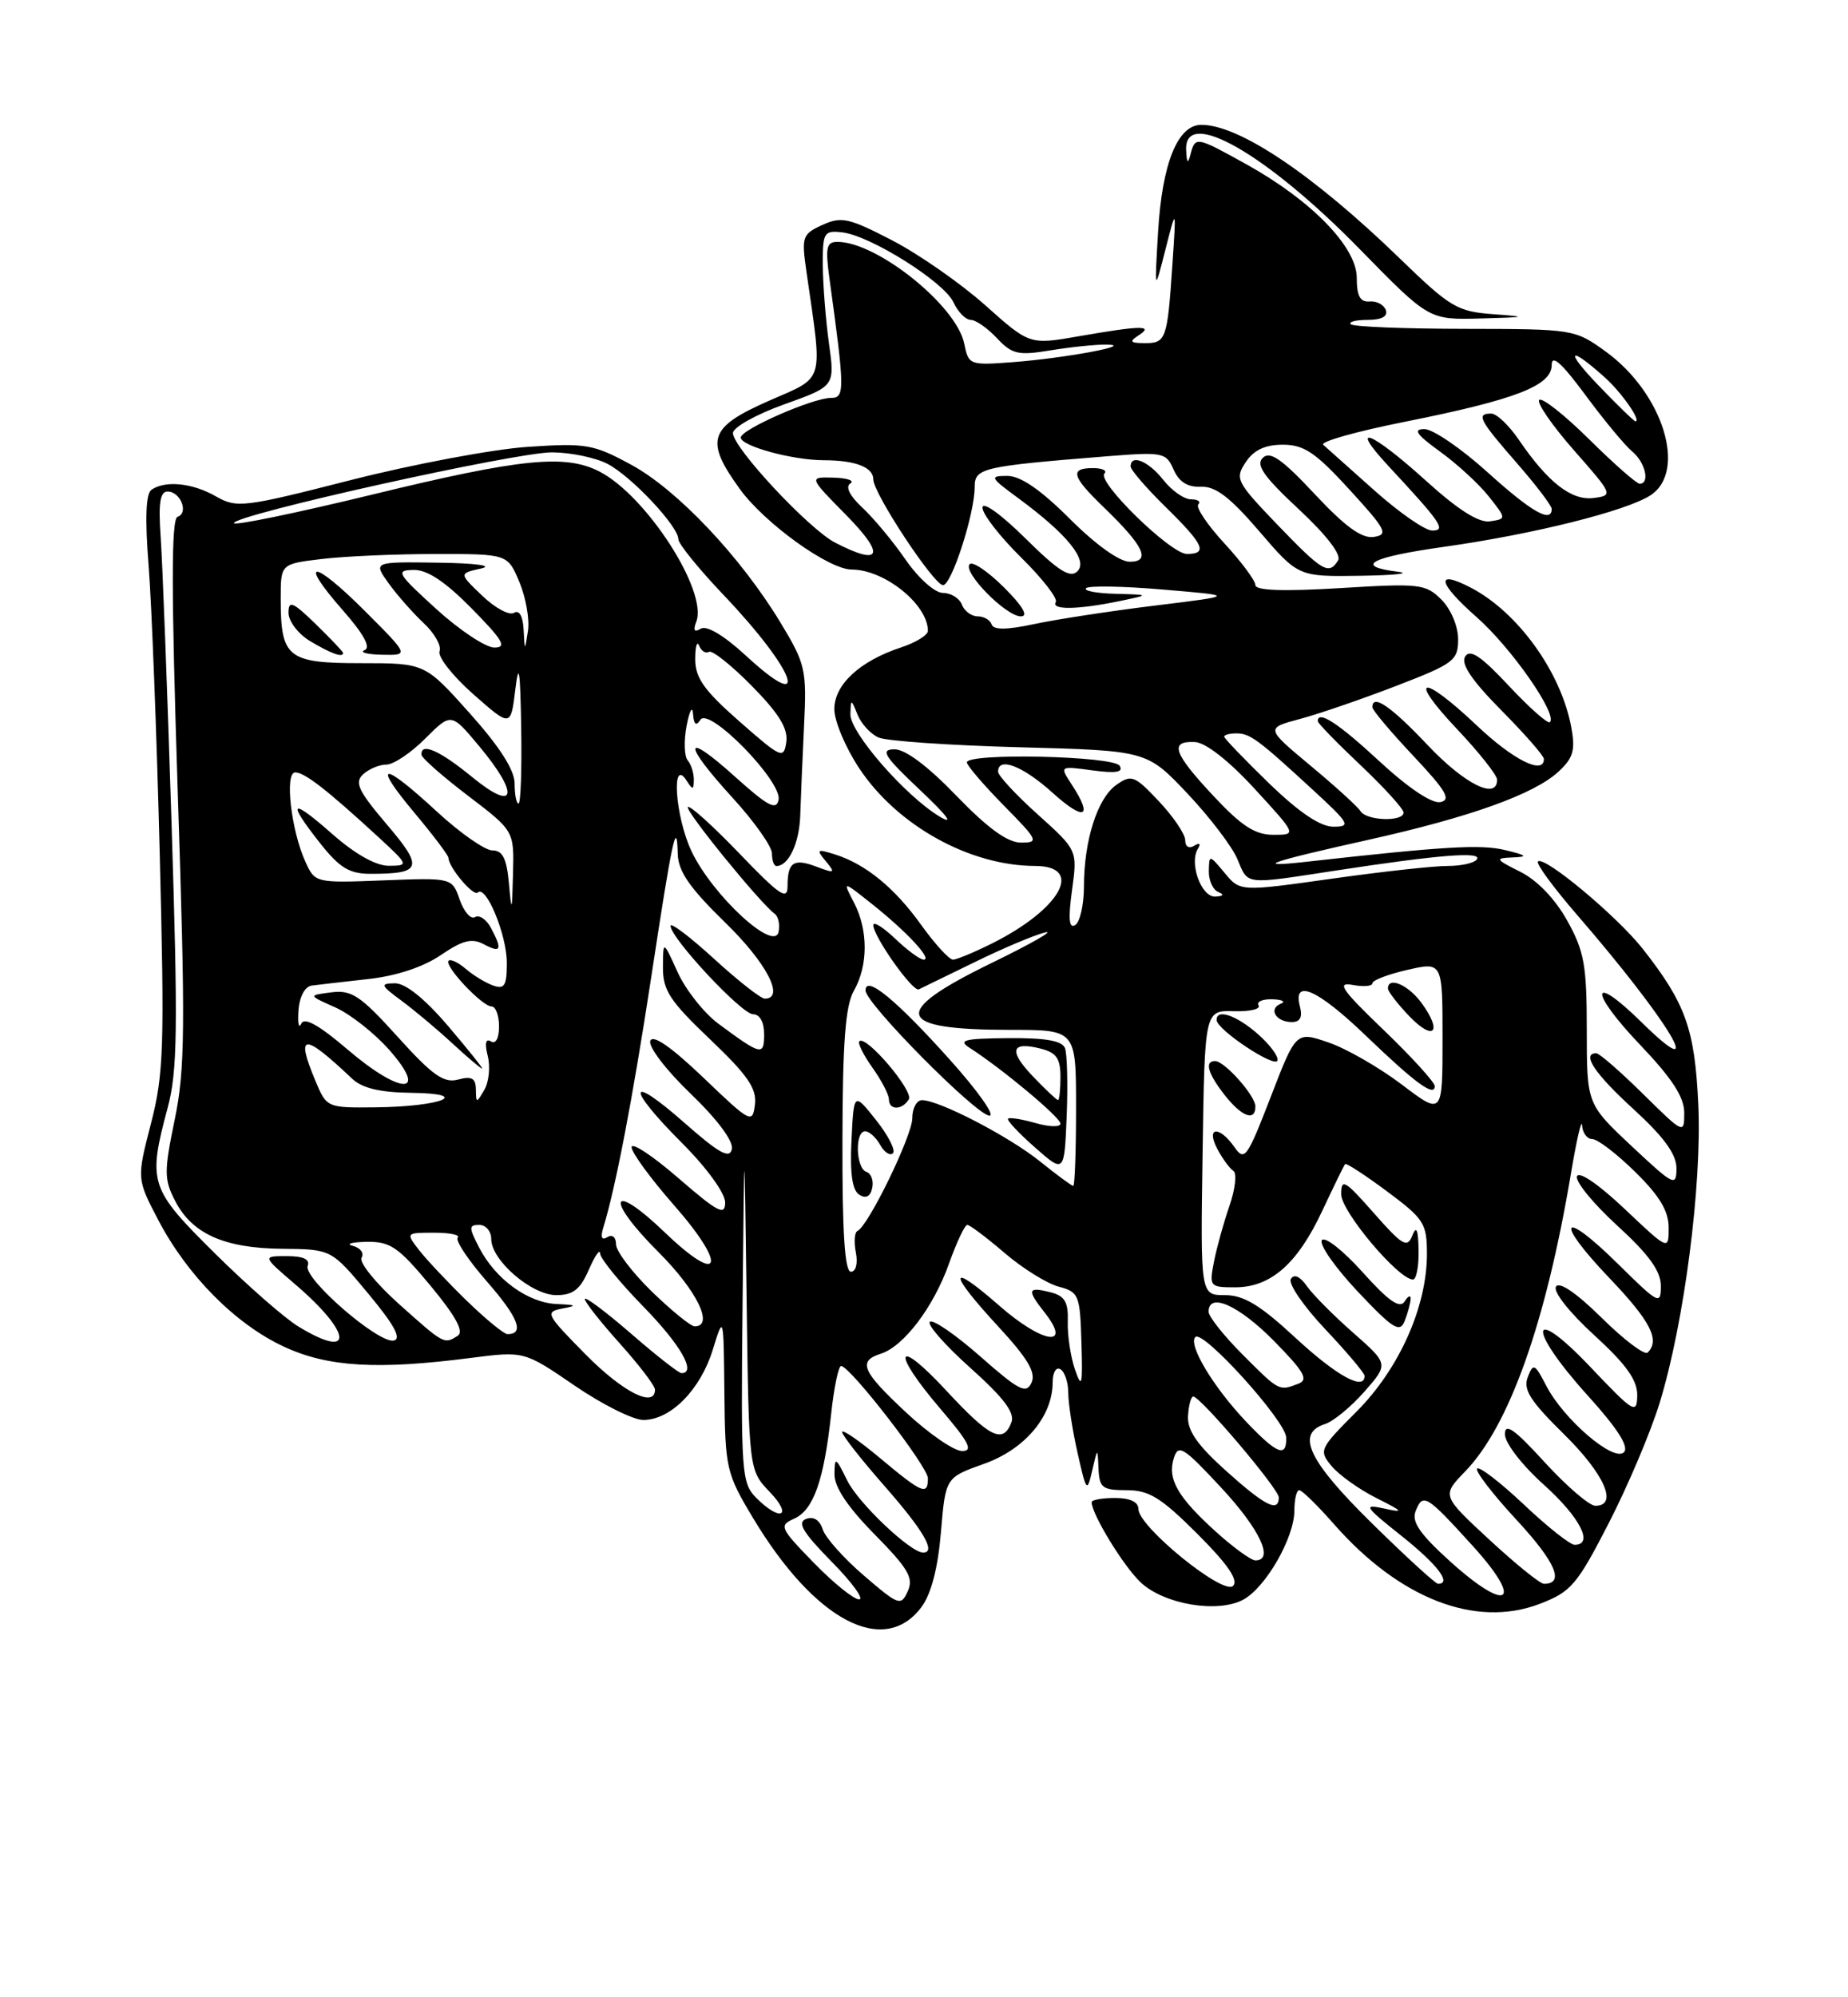 <?xml version="1.0" encoding="UTF-8" standalone="no"?>
<!DOCTYPE svg PUBLIC "-//W3C//DTD SVG 1.1//EN" "http://www.w3.org/Graphics/SVG/1.1/DTD/svg11.dtd" >
<svg xmlns="http://www.w3.org/2000/svg" xmlns:xlink="http://www.w3.org/1999/xlink" version="1.1" viewBox="0 0 237 256">
 <g >
 <path fill="currentColor"
d=" M 118.19 205.96 C 119.42 204.30 120.29 200.97 120.67 196.40 C 121.26 189.38 121.26 189.38 126.18 187.63 C 131.43 185.77 134.99 181.55 135.00 177.19 C 135.00 175.91 135.44 175.16 136.00 175.50 C 136.55 175.84 137.00 177.19 137.00 178.51 C 137.00 179.83 137.53 183.29 138.19 186.20 C 139.32 191.23 139.41 191.34 140.07 188.50 C 140.76 185.50 140.76 185.50 140.88 188.25 C 140.99 190.70 141.38 191.00 144.48 191.00 C 147.37 191.00 148.90 191.95 153.57 196.61 C 157.48 200.52 158.86 202.54 158.13 203.27 C 156.88 204.52 146.00 195.68 146.00 193.42 C 146.00 192.51 144.93 192.00 143.00 192.00 C 141.35 192.00 140.00 192.24 140.00 192.54 C 140.00 194.07 144.12 200.80 146.30 202.83 C 149.32 205.65 156.15 206.79 159.43 205.04 C 162.32 203.49 166.00 197.09 166.00 193.61 C 166.00 192.18 166.28 191.00 166.62 191.00 C 166.97 191.00 168.99 192.97 171.11 195.39 C 179.51 204.93 189.26 208.70 197.44 205.58 C 201.49 204.03 202.23 203.17 206.33 195.20 C 208.79 190.41 211.73 183.47 212.86 179.76 C 216.00 169.52 218.28 151.87 217.80 141.54 C 217.35 131.89 216.18 128.62 210.69 121.63 C 207.38 117.43 198.03 109.63 197.24 110.42 C 196.97 110.69 199.21 113.74 202.21 117.21 C 214.04 130.86 219.34 139.68 210.52 131.02 C 203.90 124.52 203.75 127.01 210.34 133.92 C 214.45 138.23 216.00 140.62 216.00 142.64 C 216.00 145.39 215.92 145.35 210.72 140.22 C 207.81 137.35 205.11 135.00 204.72 135.00 C 202.77 135.00 204.52 137.63 209.50 142.17 C 213.41 145.75 215.00 147.94 215.00 149.75 C 215.00 152.14 214.66 151.97 209.25 146.90 C 203.50 141.50 203.50 141.50 203.50 132.00 C 203.50 123.73 203.18 121.92 200.99 118.00 C 199.46 115.24 197.14 112.82 194.99 111.75 C 191.74 110.12 191.67 110.00 194.00 109.90 C 196.02 109.82 195.83 109.63 193.00 108.95 C 189.88 108.20 185.20 108.48 167.50 110.46 C 160.58 111.23 162.65 110.50 175.50 107.64 C 188.57 104.73 196.79 101.78 199.90 98.88 C 201.78 97.13 202.06 96.13 201.50 93.16 C 200.18 86.13 194.68 78.49 188.66 75.34 C 184.02 72.92 184.36 74.68 189.36 79.09 C 193.80 82.99 199.78 91.55 198.77 92.56 C 198.51 92.82 196.15 90.73 193.52 87.92 C 189.94 84.09 188.53 83.14 187.90 84.15 C 187.32 85.09 188.74 87.20 192.53 91.03 C 195.54 94.07 198.00 96.88 198.00 97.28 C 198.00 99.37 194.08 97.42 189.41 93.00 C 182.31 86.28 180.40 86.61 186.85 93.44 C 189.68 96.43 192.00 99.36 192.00 99.94 C 192.00 102.59 187.84 100.52 183.09 95.50 C 178.37 90.51 176.00 88.89 176.00 90.65 C 176.00 91.01 178.36 93.81 181.25 96.88 C 185.46 101.35 186.15 102.52 184.72 102.81 C 183.63 103.02 180.61 101.00 176.91 97.58 C 171.62 92.68 169.00 90.98 169.00 92.44 C 169.00 92.69 171.47 95.23 174.50 98.09 C 177.52 100.95 180.00 103.67 180.00 104.15 C 180.00 105.36 175.25 105.21 174.48 103.97 C 174.14 103.41 171.25 100.78 168.07 98.14 C 162.30 93.33 162.30 93.33 166.72 92.15 C 169.16 91.50 174.71 89.59 179.07 87.91 C 186.47 85.06 187.00 84.66 187.00 81.93 C 187.00 80.27 186.07 78.07 184.86 76.86 C 182.84 74.84 182.09 74.75 171.86 75.38 C 164.58 75.82 161.00 75.69 161.00 75.00 C 161.00 74.42 159.21 72.01 157.01 69.63 C 154.82 67.25 153.32 65.01 153.68 64.65 C 154.04 64.29 153.62 64.00 152.74 64.00 C 151.86 64.00 150.26 62.88 149.18 61.50 C 147.28 59.09 145.00 58.16 145.00 59.79 C 145.00 60.23 147.03 62.57 149.50 65.00 C 154.41 69.81 154.94 71.00 152.21 71.00 C 150.13 71.00 140.62 61.72 141.64 60.69 C 142.02 60.31 141.36 60.00 140.17 60.00 C 137.14 60.00 137.45 61.07 141.58 65.05 C 146.69 69.97 147.66 72.00 144.88 72.00 C 143.57 72.00 140.51 69.81 137.20 66.50 C 133.46 62.77 130.89 61.00 129.20 61.00 C 126.86 61.00 126.95 61.18 130.60 63.86 C 136.88 68.48 139.58 71.82 138.18 73.22 C 137.25 74.15 135.75 73.20 131.49 68.99 C 128.34 65.88 126.00 64.21 126.00 65.07 C 126.00 65.90 128.23 68.77 130.96 71.46 C 133.68 74.14 135.68 76.71 135.40 77.17 C 134.76 78.20 138.21 78.15 143.50 77.06 C 147.50 76.23 147.50 76.23 143.08 76.11 C 140.65 76.05 138.94 75.73 139.28 75.39 C 139.61 75.05 144.08 75.13 149.19 75.57 C 158.50 76.35 158.50 76.35 148.11 77.62 C 142.40 78.32 135.43 79.39 132.63 79.99 C 129.12 80.74 127.42 80.76 127.18 80.04 C 126.99 79.47 126.18 79.00 125.39 79.00 C 124.59 79.00 123.68 78.33 123.36 77.50 C 123.05 76.68 121.96 76.00 120.94 76.00 C 119.90 76.00 117.82 74.15 116.15 71.75 C 114.54 69.41 112.03 66.40 110.60 65.07 C 108.97 63.56 108.39 62.38 109.05 61.97 C 109.64 61.61 108.68 61.27 106.91 61.22 C 103.70 61.13 103.70 61.13 108.56 66.06 C 113.60 71.18 113.01 72.61 107.10 69.55 C 103.72 67.80 94.00 57.38 94.00 55.51 C 94.00 54.78 96.94 53.13 100.54 51.84 C 107.08 49.50 107.08 49.50 106.31 44.00 C 105.89 40.98 105.54 36.48 105.52 34.00 C 105.50 29.79 105.66 29.52 108.00 29.78 C 111.62 30.19 121.06 36.12 122.28 38.75 C 122.85 39.99 123.85 41.00 124.49 41.00 C 125.13 41.00 126.64 42.05 127.85 43.34 C 129.80 45.42 130.56 45.59 134.77 44.90 C 137.37 44.47 140.62 44.14 142.00 44.17 C 145.58 44.24 136.56 45.91 129.86 46.42 C 124.35 46.84 124.21 46.78 123.66 44.05 C 122.69 39.19 112.48 31.00 107.40 31.00 C 105.98 31.00 105.83 31.71 106.38 35.75 C 108.35 50.02 108.36 51.00 106.57 51.00 C 104.24 51.00 95.00 55.05 95.00 56.08 C 95.00 57.17 101.65 58.99 105.67 58.99 C 109.72 59.00 112.00 59.89 112.00 61.45 C 112.00 63.23 119.77 75.00 120.94 75.00 C 122.04 75.00 125.00 65.84 125.00 62.41 C 125.00 59.98 125.95 59.77 142.00 58.48 C 149.15 57.91 149.55 57.99 150.51 60.19 C 151.20 61.77 152.31 62.46 154.01 62.39 C 155.88 62.30 157.75 63.73 161.50 68.10 C 166.50 73.92 166.50 73.92 174.50 73.80 C 178.90 73.73 181.04 73.50 179.25 73.28 C 173.56 72.57 175.72 71.42 185.25 70.08 C 196.67 68.47 208.61 65.49 211.69 63.47 C 216.39 60.39 213.26 50.37 205.94 45.07 C 201.98 42.20 201.79 42.17 187.87 42.15 C 180.13 42.14 173.54 41.88 173.23 41.56 C 172.92 41.25 173.90 41.00 175.42 41.00 C 177.19 41.00 178.01 40.55 177.73 39.75 C 177.48 39.06 176.55 38.56 175.64 38.64 C 174.43 38.74 174.00 37.94 174.00 35.60 C 174.00 31.67 168.22 25.72 159.92 21.10 C 153.40 17.48 153.29 17.46 152.69 19.75 C 152.35 21.07 152.20 20.94 152.12 19.25 C 151.83 13.65 162.37 19.66 174.38 31.93 C 183.25 41.00 183.25 41.00 189.88 40.82 C 195.85 40.66 196.01 40.60 191.50 40.27 C 186.87 39.93 185.98 39.39 179.50 33.11 C 168.45 22.41 158.93 16.00 154.07 16.00 C 151.03 16.00 149.04 20.93 148.52 29.72 C 148.06 37.50 148.06 37.50 149.46 32.00 C 150.86 26.50 150.86 26.50 150.35 34.00 C 149.71 43.52 149.54 44.00 146.78 43.98 C 144.94 43.97 144.79 43.78 146.00 43.00 C 148.05 41.68 146.39 41.70 138.35 43.10 C 132.04 44.20 132.04 44.20 126.34 39.11 C 123.20 36.32 117.84 32.58 114.42 30.81 C 108.87 27.93 107.91 27.72 105.47 28.83 C 102.89 30.01 102.78 30.34 103.42 34.79 C 105.52 49.41 105.88 48.17 98.57 51.39 C 90.89 54.77 90.35 56.42 94.88 62.68 C 98.07 67.08 106.30 73.00 109.22 73.00 C 113.43 73.00 119.00 77.48 119.00 80.86 C 119.00 81.40 117.45 82.36 115.56 82.98 C 110.26 84.73 107.00 87.74 107.00 90.90 C 107.00 92.42 108.43 95.82 110.19 98.47 C 115.05 105.81 124.37 110.98 132.75 110.99 C 139.08 111.01 136.05 116.49 127.29 120.89 C 124.97 122.05 122.69 123.00 122.21 123.00 C 121.73 123.00 119.90 121.00 118.14 118.55 C 114.70 113.75 110.97 110.72 107.01 109.49 C 104.76 108.79 104.65 108.87 105.91 110.39 C 107.17 111.91 107.06 111.97 104.75 111.10 C 101.79 109.97 101.00 110.49 101.00 113.58 C 101.00 115.46 99.99 114.77 94.84 109.41 C 91.45 105.88 88.47 103.19 88.22 103.44 C 87.80 103.86 97.47 115.75 99.35 117.12 C 99.82 117.46 100.04 118.50 99.85 119.44 C 99.30 122.09 91.35 114.73 88.69 109.12 C 86.58 104.67 86.05 96.88 88.07 100.08 C 88.83 101.28 88.97 101.26 88.98 99.95 C 88.99 99.10 88.64 97.97 88.19 97.45 C 87.75 96.93 87.69 94.92 88.06 93.00 C 88.43 91.08 88.80 90.40 88.88 91.50 C 88.98 92.88 89.28 93.11 89.82 92.26 C 90.91 90.54 100.31 100.14 99.85 102.51 C 99.57 103.92 98.48 103.34 94.25 99.54 C 87.60 93.55 87.45 95.15 94.00 102.31 C 96.75 105.32 99.00 108.50 99.00 109.39 C 99.00 110.28 99.26 111.00 99.57 111.00 C 101.14 111.00 102.51 108.08 102.63 104.50 C 102.70 102.30 102.92 97.10 103.12 92.95 C 103.47 85.83 103.30 85.09 100.09 79.79 C 94.98 71.36 86.88 62.80 80.99 59.59 C 76.09 56.93 75.19 56.77 67.62 57.28 C 63.15 57.59 52.98 59.50 45.00 61.53 C 31.21 65.05 30.36 65.15 27.67 63.61 C 24.67 61.90 21.21 61.55 19.43 62.77 C 18.70 63.26 18.58 66.44 19.06 72.50 C 19.45 77.45 20.09 93.97 20.48 109.21 C 21.11 134.22 21.01 137.61 19.36 144.01 C 17.53 151.09 17.53 151.09 20.30 156.38 C 24.03 163.50 30.20 169.72 36.40 172.60 C 42.00 175.21 48.35 175.60 60.36 174.05 C 67.22 173.17 67.22 173.17 73.67 177.58 C 77.22 180.01 81.20 182.00 82.51 182.00 C 86.00 182.00 89.83 178.13 91.41 173.00 C 92.80 168.50 92.80 168.50 92.90 178.56 C 93.00 188.23 93.14 188.84 96.57 194.56 C 104.48 207.74 113.38 212.43 118.19 205.96 Z  M 128.77 75.30 C 126.73 73.27 124.75 71.92 124.36 72.31 C 123.39 73.28 129.00 79.00 130.92 79.00 C 131.93 79.00 131.18 77.71 128.77 75.30 Z  M 110.81 201.96 C 108.23 199.75 105.84 197.08 105.51 196.02 C 105.12 194.81 104.33 194.32 103.37 194.69 C 102.20 195.14 102.97 196.41 106.63 200.14 C 109.27 202.81 110.86 205.00 110.18 205.00 C 109.49 205.00 106.87 202.88 104.35 200.29 C 100.01 195.83 99.88 195.53 101.85 194.65 C 104.33 193.55 105.67 189.74 106.59 181.25 C 106.96 177.81 107.54 175.04 107.88 175.08 C 109.15 175.25 119.00 188.00 119.00 189.47 C 119.00 191.72 118.28 191.42 112.89 186.91 C 110.20 184.66 108.00 183.14 108.00 183.55 C 108.00 183.95 110.47 187.10 113.50 190.54 C 118.46 196.20 120.09 199.00 118.39 199.00 C 116.77 199.00 110.08 192.66 108.66 189.77 C 107.16 186.72 107.04 186.67 107.02 188.97 C 107.01 190.62 108.72 193.17 112.17 196.67 C 116.48 201.04 117.19 202.25 116.42 203.95 C 115.54 205.88 115.27 205.79 110.81 201.96 Z  M 186.03 200.18 C 182.12 196.65 181.01 195.06 181.54 193.71 C 182.48 191.32 182.90 191.57 188.87 198.14 C 195.48 205.41 193.44 206.86 186.03 200.18 Z  M 175.92 195.22 C 167.78 187.22 166.13 183.73 169.94 182.52 C 171.00 182.18 173.27 180.31 174.98 178.37 C 178.09 174.83 178.09 174.83 173.54 170.82 C 171.03 168.62 168.36 165.93 167.60 164.84 C 166.72 163.59 165.96 163.25 165.55 163.93 C 165.18 164.51 167.16 167.40 169.94 170.35 C 172.72 173.29 175.00 175.99 175.00 176.35 C 175.00 178.32 171.42 176.35 166.17 171.50 C 161.60 167.26 159.51 166.00 157.09 166.00 C 153.95 166.00 153.95 166.00 154.23 147.75 C 154.50 129.50 154.50 129.50 158.22 129.61 C 160.27 129.67 161.71 129.34 161.41 128.86 C 161.12 128.39 161.92 128.04 163.19 128.08 C 164.46 128.12 164.93 128.39 164.24 128.66 C 162.62 129.32 163.65 131.00 165.68 131.00 C 166.74 131.00 167.07 130.37 166.71 129.00 C 165.76 125.37 168.98 126.80 175.17 132.75 C 181.51 138.84 184.00 140.66 184.00 139.21 C 184.00 138.72 181.06 135.49 177.46 132.03 C 172.07 126.86 171.36 125.84 173.46 126.24 C 174.86 126.50 176.00 126.41 176.00 126.03 C 176.00 125.65 178.03 124.87 180.50 124.31 C 185.00 123.28 185.00 123.28 185.00 133.12 C 185.00 142.97 185.00 142.97 179.75 138.99 C 176.86 136.81 172.64 134.38 170.36 133.61 C 166.21 132.19 166.21 132.19 162.96 140.61 C 159.92 148.46 159.61 148.89 158.30 147.01 C 156.35 144.24 154.63 144.43 156.11 147.25 C 156.77 148.49 157.69 149.76 158.17 150.07 C 158.65 150.38 158.42 152.41 157.67 154.57 C 156.92 156.73 156.03 159.96 155.68 161.75 C 155.07 164.89 155.16 165.00 158.39 165.00 C 162.96 165.00 166.38 162.01 169.56 155.23 C 171.04 152.08 172.36 149.37 172.51 149.20 C 172.65 149.04 175.07 150.61 177.88 152.70 C 182.62 156.22 183.00 156.81 183.00 160.71 C 183.00 167.50 179.43 175.47 173.94 180.96 C 169.21 185.70 169.11 185.91 170.78 187.92 C 171.73 189.06 174.30 190.89 176.50 192.00 C 179.99 193.75 180.12 193.92 177.50 193.35 C 174.77 192.75 174.97 193.07 179.75 196.87 C 184.36 200.54 186.24 203.00 184.42 203.00 C 184.10 203.00 180.27 199.50 175.92 195.22 Z  M 180.91 166.50 C 180.94 165.95 180.59 166.09 180.14 166.81 C 179.52 167.78 178.10 166.79 174.73 163.04 C 172.20 160.23 169.87 158.41 169.52 158.97 C 169.17 159.54 171.26 162.50 174.15 165.57 C 178.66 170.34 179.53 170.88 180.14 169.32 C 180.54 168.32 180.88 167.05 180.91 166.50 Z  M 181.93 160.25 C 181.88 157.57 181.65 157.03 181.12 158.37 C 180.48 160.01 179.86 159.65 176.19 155.48 C 172.47 151.26 172.00 150.98 172.00 153.07 C 172.00 155.28 179.35 164.00 181.21 164.00 C 181.64 164.00 181.97 162.31 181.93 160.25 Z  M 161.00 141.81 C 161.00 140.44 157.05 136.00 155.83 136.00 C 154.44 136.00 154.90 137.60 157.07 140.37 C 159.26 143.15 161.00 143.79 161.00 141.81 Z  M 161.33 132.55 C 158.57 130.12 155.97 129.24 156.03 130.75 C 156.07 131.99 163.47 136.91 163.83 135.94 C 164.01 135.44 162.88 133.92 161.33 132.55 Z  M 182.32 128.57 C 180.63 126.24 178.00 125.10 178.00 126.70 C 178.00 127.08 179.23 128.67 180.73 130.24 C 183.88 133.52 185.04 132.30 182.32 128.57 Z  M 191.01 197.35 C 184.90 191.70 184.90 191.70 187.90 188.60 C 193.56 182.76 198.26 169.52 201.47 150.40 C 202.20 146.05 202.84 143.29 202.90 144.25 C 202.95 145.21 203.55 146.00 204.21 146.00 C 204.88 146.00 207.35 147.89 209.71 150.21 C 212.83 153.27 214.00 155.22 214.00 157.35 C 214.00 160.29 214.00 160.29 208.32 154.92 C 205.00 151.78 202.48 150.06 202.24 150.78 C 202.02 151.45 204.35 154.29 207.42 157.10 C 211.47 160.80 213.00 162.92 213.00 164.82 C 213.00 167.30 212.72 167.15 207.52 162.02 C 200.22 154.81 199.24 156.31 206.38 163.79 C 211.68 169.34 212.92 171.75 211.31 173.36 C 210.93 173.74 208.28 171.75 205.43 168.93 C 202.20 165.74 199.98 164.22 199.55 164.91 C 199.16 165.55 201.26 168.21 204.43 171.11 C 208.56 174.88 209.99 176.89 209.97 178.85 C 209.93 181.32 209.53 181.08 203.97 175.22 C 196.07 166.91 195.78 170.20 203.64 178.89 C 207.46 183.11 208.95 185.45 208.26 186.14 C 206.96 187.44 200.53 181.93 198.30 177.61 C 196.83 174.77 196.63 174.68 195.93 176.51 C 195.31 178.10 196.25 179.58 200.58 183.83 C 205.78 188.95 207.56 193.00 204.60 193.00 C 203.83 193.00 200.91 190.49 198.10 187.42 C 194.22 183.17 193.00 182.31 193.00 183.83 C 193.00 184.95 195.18 187.78 198.00 190.31 C 202.64 194.48 204.44 198.00 201.94 198.00 C 201.36 198.00 198.43 195.68 195.43 192.84 C 192.43 190.01 189.73 187.93 189.44 188.23 C 189.14 188.53 191.43 191.51 194.53 194.85 C 199.53 200.26 200.70 203.00 198.00 203.00 C 197.51 203.00 194.37 200.46 191.01 197.35 Z  M 155.95 196.34 C 151.01 191.87 149.69 189.56 150.54 186.88 C 151.12 185.06 151.77 185.47 156.59 190.65 C 161.56 195.99 163.46 200.00 161.00 200.00 C 160.45 200.00 158.18 198.35 155.95 196.34 Z  M 97.00 192.00 C 95.10 190.10 95.01 188.83 95.23 167.25 C 95.46 144.50 95.46 144.50 95.75 166.47 C 96.04 188.43 96.04 188.43 98.71 191.22 C 101.72 194.36 100.10 195.10 97.00 192.00 Z  M 157.21 188.50 C 153.55 185.21 152.25 183.34 152.36 181.50 C 152.44 180.13 152.74 179.00 153.03 179.00 C 153.96 179.00 164.00 190.83 164.00 191.93 C 164.00 193.91 162.24 193.02 157.21 188.50 Z  M 116.25 181.08 C 110.54 175.77 109.97 174.46 112.96 173.51 C 115.90 172.58 119.74 167.51 121.71 161.95 C 122.68 159.23 123.73 157.00 124.05 157.00 C 124.38 157.00 126.53 158.62 128.83 160.59 C 131.14 162.57 134.26 164.51 135.76 164.91 C 138.36 165.60 138.51 165.97 138.69 172.07 C 138.86 177.62 138.74 178.09 137.85 175.50 C 137.29 173.85 136.88 171.09 136.94 169.37 C 137.02 166.93 136.56 166.12 134.82 165.66 C 131.78 164.87 131.64 165.28 133.98 168.24 C 137.57 172.81 133.70 172.21 128.14 167.34 C 121.58 161.60 121.53 163.00 128.04 170.04 C 131.81 174.12 132.88 175.93 132.29 177.22 C 131.61 178.71 130.69 178.24 125.71 173.85 C 122.52 171.05 119.61 169.05 119.25 169.42 C 118.88 169.79 121.23 172.45 124.47 175.35 C 128.74 179.17 130.18 181.08 129.71 182.31 C 128.64 185.10 126.97 184.29 121.37 178.25 C 114.83 171.20 114.22 173.10 120.62 180.59 C 124.29 184.88 124.86 186.00 123.37 185.98 C 122.34 185.97 119.14 183.77 116.25 181.08 Z  M 159.84 182.25 C 155.61 177.80 152.33 172.34 153.30 171.37 C 154.28 170.39 164.90 182.13 164.95 184.25 C 165.02 186.88 163.78 186.39 159.84 182.25 Z  M 75.09 173.59 C 70.02 168.45 69.86 168.15 72.12 167.72 C 74.08 167.35 73.95 167.25 71.38 167.14 C 67.69 166.97 63.55 163.96 61.45 159.91 C 60.11 157.31 60.11 157.00 61.47 157.00 C 62.31 157.00 63.00 157.82 63.00 158.81 C 63.00 161.54 68.18 166.00 71.35 166.00 C 73.49 166.00 74.41 165.28 75.51 162.75 C 76.29 160.96 76.94 160.02 76.96 160.66 C 76.98 161.30 79.47 164.36 82.50 167.46 C 87.29 172.36 89.37 176.00 87.39 176.00 C 87.05 176.00 84.12 173.71 80.89 170.90 C 77.65 168.10 75.00 166.12 75.00 166.50 C 75.00 166.89 77.03 169.46 79.50 172.21 C 81.97 174.96 84.00 177.62 84.00 178.11 C 84.00 180.53 79.88 178.44 75.09 173.59 Z  M 159.37 173.63 C 156.97 171.23 155.00 168.75 155.00 168.13 C 155.00 165.57 158.87 167.30 163.37 171.86 C 167.27 175.83 167.85 176.84 166.50 177.36 C 164.02 178.31 164.07 178.34 159.37 173.63 Z  M 38.26 170.02 C 36.47 168.93 31.64 164.69 27.51 160.60 C 19.18 152.35 18.93 151.58 21.50 142.00 C 22.76 137.31 22.84 131.92 22.00 105.50 C 21.46 88.45 20.83 71.91 20.60 68.75 C 20.30 64.49 20.53 63.00 21.49 63.00 C 23.15 63.00 24.24 65.75 22.77 66.24 C 21.95 66.52 21.96 75.82 22.79 101.36 C 23.79 131.66 23.74 137.06 22.41 143.49 C 21.03 150.16 21.03 151.16 22.46 153.92 C 24.64 158.15 28.77 159.99 36.20 160.06 C 42.50 160.12 42.50 160.12 47.23 165.81 C 50.57 169.82 51.53 171.59 50.50 171.82 C 48.55 172.25 38.86 163.84 39.46 162.25 C 39.78 161.41 38.89 161.00 36.79 161.00 C 33.64 161.00 33.64 161.00 37.83 164.59 C 45.20 170.89 45.47 174.41 38.26 170.02 Z  M 51.11 167.09 C 48.15 164.43 46.02 161.78 46.37 161.20 C 46.73 160.63 46.23 159.94 45.26 159.69 C 44.29 159.44 45.08 159.21 47.00 159.17 C 50.06 159.12 51.08 159.82 55.20 164.78 C 58.46 168.71 59.53 170.68 58.70 171.21 C 56.95 172.32 56.97 172.33 51.11 167.09 Z  M 59.89 166.75 C 57.47 164.40 54.72 161.48 53.76 160.25 C 52.03 158.01 52.04 158.00 55.68 158.00 C 57.69 158.00 59.05 158.28 58.70 158.63 C 58.36 158.98 60.06 161.53 62.49 164.31 C 66.48 168.87 67.30 171.00 65.08 171.00 C 64.64 171.00 62.30 169.09 59.89 166.75 Z  M 83.59 165.54 C 81.07 163.08 79.00 160.36 79.00 159.48 C 79.00 158.57 78.53 158.18 77.89 158.57 C 77.17 159.01 76.99 158.60 77.36 157.38 C 78.95 152.24 81.13 140.86 83.48 125.50 C 86.24 107.35 86.80 104.79 86.92 109.45 C 86.98 111.69 88.45 113.81 93.00 118.24 C 98.32 123.41 100.71 128.00 98.08 128.00 C 97.57 128.00 94.65 125.70 91.58 122.90 C 88.51 120.09 86.00 118.19 86.00 118.67 C 86.00 120.23 95.12 130.00 96.58 130.00 C 97.44 130.00 98.00 131.01 98.00 132.56 C 98.00 135.37 97.64 135.29 92.14 131.22 C 90.29 129.85 87.94 126.88 86.91 124.62 C 85.04 120.50 85.04 120.50 85.02 123.97 C 85.00 126.93 85.90 128.30 91.07 133.22 C 95.89 137.81 97.07 139.52 96.82 141.57 C 96.51 144.06 96.27 143.93 90.20 138.12 C 86.07 134.18 83.73 132.55 83.40 133.41 C 83.12 134.14 85.42 137.16 88.56 140.17 C 92.00 143.48 94.08 146.27 93.86 147.28 C 93.58 148.58 92.22 147.83 87.75 143.89 C 80.43 137.45 80.26 139.30 87.50 146.54 C 90.64 149.68 93.00 152.94 93.00 154.12 C 93.00 155.88 92.07 155.39 87.00 151.00 C 83.70 148.14 81.00 146.36 81.00 147.04 C 81.00 147.72 83.44 151.06 86.42 154.45 C 93.35 162.34 92.50 164.91 85.27 157.97 C 78.25 151.24 77.50 153.55 84.46 160.50 C 89.39 165.43 91.62 170.00 89.09 170.00 C 88.59 170.00 86.12 167.99 83.59 165.54 Z  M 108.04 146.25 C 108.06 133.62 108.42 128.89 109.50 127.00 C 111.35 123.76 111.36 119.22 109.52 115.69 C 108.05 112.87 108.05 112.87 111.78 115.83 C 116.26 119.38 119.63 123.00 118.46 123.00 C 117.99 123.00 116.35 121.79 114.80 120.31 C 113.26 118.84 112.00 118.06 112.00 118.58 C 112.00 120.02 117.05 127.16 117.83 126.81 C 118.20 126.64 121.42 125.07 125.00 123.32 C 128.57 121.57 132.62 119.86 134.00 119.52 C 135.38 119.17 132.34 120.91 127.25 123.39 C 114.09 129.78 114.69 132.00 129.58 132.00 C 138.00 132.00 138.00 132.00 138.00 142.00 C 138.00 147.50 137.84 152.00 137.64 152.00 C 137.44 152.00 135.53 150.59 133.39 148.87 C 129.40 145.66 120.48 141.03 118.25 141.01 C 117.56 141.00 117.00 142.05 117.00 143.32 C 117.00 145.56 111.33 157.20 109.96 157.78 C 109.59 157.94 109.50 159.18 109.76 160.53 C 110.04 161.96 109.76 163.00 109.12 163.00 C 108.34 163.00 108.01 157.94 108.04 146.25 Z  M 111.11 150.20 C 109.76 149.75 109.61 145.00 110.95 145.00 C 111.47 145.00 112.34 145.78 112.88 146.74 C 113.41 147.70 114.15 148.18 114.52 147.81 C 114.89 147.44 113.91 145.53 112.35 143.56 C 109.50 139.98 109.50 139.98 109.20 146.15 C 108.99 150.41 109.30 152.57 110.20 153.13 C 111.05 153.67 111.63 153.36 111.86 152.26 C 112.06 151.33 111.73 150.41 111.11 150.20 Z  M 136.58 134.34 C 136.21 133.39 134.08 133.02 129.28 133.06 C 123.65 133.11 122.81 133.32 124.36 134.31 C 128.47 136.94 136.00 143.22 136.00 144.02 C 136.00 144.48 134.57 144.45 132.82 143.95 C 131.07 143.45 129.48 143.19 129.28 143.38 C 129.09 143.58 130.64 145.23 132.72 147.06 C 136.50 150.39 136.50 150.39 136.80 143.04 C 136.96 138.99 136.86 135.08 136.58 134.34 Z  M 121.83 135.84 C 114.92 128.14 111.00 124.92 111.00 126.95 C 111.00 128.61 125.26 143.00 126.91 143.00 C 127.65 143.00 125.37 139.78 121.83 135.84 Z  M 116.55 140.91 C 117.21 139.85 111.05 132.61 110.21 133.46 C 109.97 133.69 110.73 135.22 111.89 136.85 C 113.05 138.48 114.00 140.30 114.00 140.90 C 114.00 142.32 115.68 142.32 116.55 140.91 Z  M 40.45 138.53 C 37.88 132.39 38.89 132.33 45.15 138.25 C 46.45 139.48 48.72 140.02 52.75 140.07 C 60.70 140.17 56.62 141.84 48.20 141.93 C 41.93 142.00 41.89 141.98 40.45 138.53 Z  M 61.03 139.63 C 61.01 138.19 60.49 137.90 58.75 138.37 C 56.92 138.86 55.48 137.85 51.00 132.89 C 46.23 127.61 45.10 126.86 42.50 127.19 C 39.50 127.57 39.50 127.57 43.02 129.13 C 44.95 130.00 48.07 132.46 49.95 134.60 C 55.05 140.41 51.41 140.36 44.59 134.53 C 40.89 131.37 39.02 130.33 38.63 131.21 C 38.32 131.92 38.16 131.15 38.28 129.51 C 38.41 127.72 39.10 126.44 40.00 126.32 C 40.83 126.21 44.07 125.84 47.21 125.49 C 50.79 125.10 54.26 123.96 56.51 122.43 C 59.35 120.50 60.52 120.21 62.05 121.03 C 64.26 122.21 64.46 121.73 62.95 118.91 C 62.37 117.83 61.46 117.22 60.92 117.55 C 60.39 117.88 59.51 116.88 58.96 115.33 C 57.98 112.50 57.98 112.50 49.19 112.84 C 40.46 113.18 40.40 113.17 39.17 110.46 C 37.33 106.44 36.48 99.00 37.86 99.00 C 39.06 99.00 41.91 101.21 48.45 107.22 C 52.42 110.88 52.45 110.95 49.89 110.97 C 48.24 110.99 45.58 109.50 42.64 106.92 C 37.26 102.18 36.72 102.59 41.08 108.11 C 43.56 111.24 44.82 112.00 47.50 112.00 C 54.11 112.00 54.36 111.24 49.59 105.65 C 45.96 101.38 45.44 100.29 46.56 99.25 C 47.31 98.56 48.65 98.00 49.56 98.00 C 50.46 98.00 52.70 96.50 54.53 94.67 C 57.86 91.34 57.86 91.34 61.43 95.61 C 66.67 101.88 66.18 104.20 60.58 99.62 C 56.39 96.18 53.93 95.10 54.06 96.75 C 54.09 97.16 56.78 99.53 60.03 102.00 C 65.94 106.50 65.94 106.50 65.79 112.00 C 65.67 116.94 65.61 117.06 65.27 113.25 C 64.98 110.03 64.46 109.00 63.15 109.00 C 62.19 109.00 58.98 106.75 56.00 104.00 C 48.99 97.52 47.65 97.61 53.16 104.19 C 55.55 107.04 57.50 109.63 57.51 109.94 C 57.52 111.16 60.72 114.95 61.27 114.40 C 62.32 113.35 65.00 119.82 65.00 123.42 C 65.00 126.34 64.70 126.83 63.25 126.32 C 62.29 125.98 60.71 125.02 59.74 124.19 C 58.78 123.36 57.78 122.89 57.53 123.14 C 56.91 123.76 61.83 129.00 63.04 129.00 C 63.57 129.00 64.00 130.15 64.00 131.56 C 64.00 133.08 63.58 133.86 62.96 133.48 C 62.29 133.06 62.14 133.72 62.55 135.34 C 62.90 136.73 62.70 138.68 62.12 139.68 C 61.10 141.43 61.06 141.43 61.03 139.63 Z  M 57.46 131.50 C 54.44 127.97 51.99 126.01 50.63 126.03 C 48.71 126.06 48.80 126.28 51.50 128.27 C 53.15 129.49 56.08 131.94 58.00 133.72 C 59.92 135.49 61.65 136.96 61.83 136.97 C 62.01 136.99 60.04 134.53 57.46 131.50 Z  M 137.48 114.12 C 138.19 108.98 138.19 108.98 133.10 104.40 C 130.29 101.88 128.00 99.41 128.00 98.91 C 128.00 96.94 131.19 98.18 135.00 101.62 C 139.09 105.31 140.23 104.81 137.44 100.55 C 135.88 98.17 135.88 98.17 140.10 98.74 C 143.13 99.15 144.11 98.98 143.59 98.15 C 142.81 96.89 124.00 96.47 124.00 97.72 C 124.00 98.11 126.12 100.58 128.71 103.22 C 133.14 107.71 133.28 108.00 130.94 108.00 C 129.22 108.00 126.69 106.17 122.66 102.00 C 118.98 98.18 116.08 96.01 114.69 96.04 C 112.85 96.07 113.38 96.91 118.00 101.27 C 121.52 104.59 122.42 105.81 120.50 104.66 C 116.08 102.00 108.99 93.86 109.06 91.53 C 109.13 89.55 109.15 89.55 109.98 91.61 C 110.45 92.77 111.66 94.09 112.67 94.53 C 113.67 94.98 121.83 95.54 130.79 95.78 C 147.08 96.21 147.08 96.21 152.27 101.69 C 155.12 104.71 158.00 108.48 158.68 110.09 C 160.11 113.48 159.42 113.40 171.26 111.59 C 184.44 109.57 190.04 109.12 189.42 110.12 C 189.13 110.61 187.45 110.99 185.69 110.99 C 183.94 110.98 177.22 111.72 170.77 112.63 C 159.04 114.28 159.04 114.28 157.06 111.89 C 155.08 109.52 155.07 109.52 155.03 111.67 C 155.01 112.86 155.56 114.06 156.25 114.34 C 157.04 114.66 156.90 114.87 155.86 114.92 C 154.07 115.01 152.48 110.65 153.62 108.80 C 154.04 108.13 153.85 107.97 153.15 108.40 C 152.49 108.82 152.00 108.52 152.00 107.70 C 152.00 106.92 150.48 104.67 148.63 102.71 C 145.51 99.39 145.10 99.24 143.17 100.60 C 140.74 102.30 139.01 107.72 139.01 113.69 C 139.00 116.00 138.50 118.19 137.89 118.57 C 137.10 119.06 136.98 117.78 137.48 114.12 Z  M 155.64 102.04 C 150.47 96.52 149.93 94.95 153.25 95.11 C 154.63 95.18 157.60 97.51 160.91 101.11 C 166.32 107.00 166.32 107.00 163.30 107.00 C 160.96 107.00 159.22 105.87 155.64 102.04 Z  M 162.75 100.40 C 159.59 97.33 157.00 94.64 157.00 94.42 C 157.00 94.19 157.69 94.00 158.54 94.00 C 160.31 94.00 161.29 94.72 168.36 101.23 C 173.08 105.57 173.30 105.96 171.00 105.96 C 169.32 105.96 166.61 104.13 162.75 100.40 Z  M 66.00 100.43 C 66.00 98.71 64.09 95.72 60.25 91.43 C 54.50 85.00 54.50 85.00 46.29 85.00 C 36.85 85.00 36.00 84.31 36.00 76.71 C 36.00 72.28 36.00 72.28 41.25 71.65 C 44.14 71.30 50.69 71.01 55.80 71.01 C 65.10 71.00 65.10 71.00 66.61 74.60 C 67.44 76.58 67.93 79.40 67.71 80.85 C 67.30 83.50 67.30 83.50 67.15 80.69 C 67.06 78.96 66.59 78.14 65.92 78.55 C 65.32 78.92 63.49 77.93 61.85 76.36 C 58.85 73.50 58.85 73.50 61.68 72.87 C 63.34 72.50 61.08 72.19 56.18 72.12 C 47.86 72.00 47.86 72.00 49.83 74.75 C 50.92 76.26 52.94 78.56 54.33 79.86 C 55.72 81.15 56.64 82.78 56.37 83.47 C 56.11 84.17 58.05 86.64 60.69 88.97 C 65.50 93.21 65.50 93.21 66.09 88.36 C 66.54 84.67 66.72 85.86 66.84 93.25 C 66.93 98.61 66.78 103.00 66.50 103.00 C 66.22 103.00 66.00 101.84 66.00 100.43 Z  M 44.00 83.70 C 44.00 83.53 42.42 81.87 40.50 80.00 C 37.53 77.12 37.00 76.90 37.00 78.55 C 37.00 79.62 38.24 81.25 39.75 82.16 C 42.40 83.75 44.00 84.34 44.00 83.70 Z  M 46.78 78.30 C 40.11 71.63 38.14 71.60 44.00 78.26 C 46.66 81.29 47.59 83.00 46.76 83.33 C 46.07 83.61 47.07 83.88 48.99 83.92 C 52.48 84.00 52.48 84.00 46.78 78.30 Z  M 94.83 92.47 C 90.31 88.50 89.16 86.89 89.16 84.50 C 89.16 82.85 89.39 82.07 89.66 82.76 C 89.94 83.45 90.51 83.80 90.92 83.55 C 91.33 83.30 93.80 85.26 96.42 87.92 C 99.89 91.44 101.08 93.38 100.84 95.09 C 100.52 97.33 100.22 97.20 94.83 92.47 Z  M 95.62 84.00 C 92.85 81.45 90.62 80.12 89.87 80.58 C 89.04 81.09 88.86 80.81 89.30 79.67 C 90.79 75.77 82.91 63.56 76.90 60.45 C 72.51 58.18 66.83 58.75 47.75 63.39 C 37.99 65.76 30.00 67.41 30.00 67.05 C 30.00 65.99 66.10 57.97 70.80 57.98 C 73.16 57.99 76.36 58.65 77.90 59.45 C 80.97 61.04 87.00 67.45 87.00 69.12 C 87.00 69.70 89.64 72.95 92.87 76.34 C 102.06 86.00 104.18 91.90 95.62 84.00 Z  M 55.94 78.05 C 50.92 73.48 50.70 73.09 53.04 73.05 C 54.79 73.01 57.09 74.54 60.50 78.00 C 64.50 82.06 65.05 83.00 63.40 83.00 C 62.29 83.00 58.93 80.77 55.94 78.05 Z  M 163.81 67.24 C 158.55 61.76 158.35 61.36 159.76 59.24 C 160.79 57.68 162.24 57.00 164.52 57.00 C 167.23 57.00 168.71 57.99 173.06 62.75 C 177.78 67.90 178.10 68.53 176.18 68.82 C 174.64 69.05 172.51 67.50 168.60 63.32 C 164.40 58.83 162.88 57.77 161.95 58.68 C 161.02 59.59 162.06 61.07 166.54 65.25 C 170.09 68.55 172.06 71.10 171.61 71.82 C 170.42 73.75 169.61 73.27 163.81 67.24 Z  M 176.26 62.86 C 173.09 60.04 170.14 57.40 169.70 57.01 C 169.26 56.62 173.97 55.29 180.17 54.06 C 194.39 51.22 199.00 49.44 199.00 46.78 C 199.00 45.37 200.28 46.52 203.33 50.64 C 205.71 53.86 208.41 57.12 209.33 57.87 C 211.00 59.25 211.64 62.00 210.28 62.00 C 209.88 62.00 206.97 59.44 203.81 56.31 C 200.64 53.18 197.76 50.91 197.40 51.26 C 197.05 51.62 199.05 54.52 201.85 57.71 C 206.88 63.42 206.91 63.50 204.37 63.83 C 201.53 64.19 198.50 61.82 194.78 56.36 C 193.52 54.52 191.94 53.01 191.25 53.01 C 189.27 53.00 189.71 53.84 194.50 59.32 C 196.97 62.15 199.00 64.81 199.00 65.23 C 199.00 67.11 196.38 65.60 190.74 60.50 C 187.39 57.48 183.77 55.00 182.68 55.00 C 181.17 55.00 181.65 55.69 184.69 57.89 C 186.89 59.48 189.70 62.07 190.94 63.64 C 193.20 66.50 193.20 66.50 191.09 66.82 C 189.65 67.04 186.99 65.35 182.82 61.57 C 175.83 55.25 172.82 54.09 178.08 59.75 C 184.87 67.06 185.51 68.00 183.67 68.00 C 182.76 68.00 179.43 65.69 176.26 62.86 Z  M 204.96 49.36 C 200.61 44.82 201.17 44.21 205.84 48.40 C 207.97 50.31 210.54 54.00 209.74 54.00 C 209.56 54.00 207.41 51.91 204.96 49.36 Z  M 132.51 138.01 C 129.31 134.67 129.64 133.44 133.45 134.40 C 135.47 134.91 136.00 135.66 136.00 138.02 C 136.00 139.66 135.86 141.00 135.69 141.00 C 135.51 141.00 134.09 139.65 132.51 138.01 Z "/>
</g>
</svg>